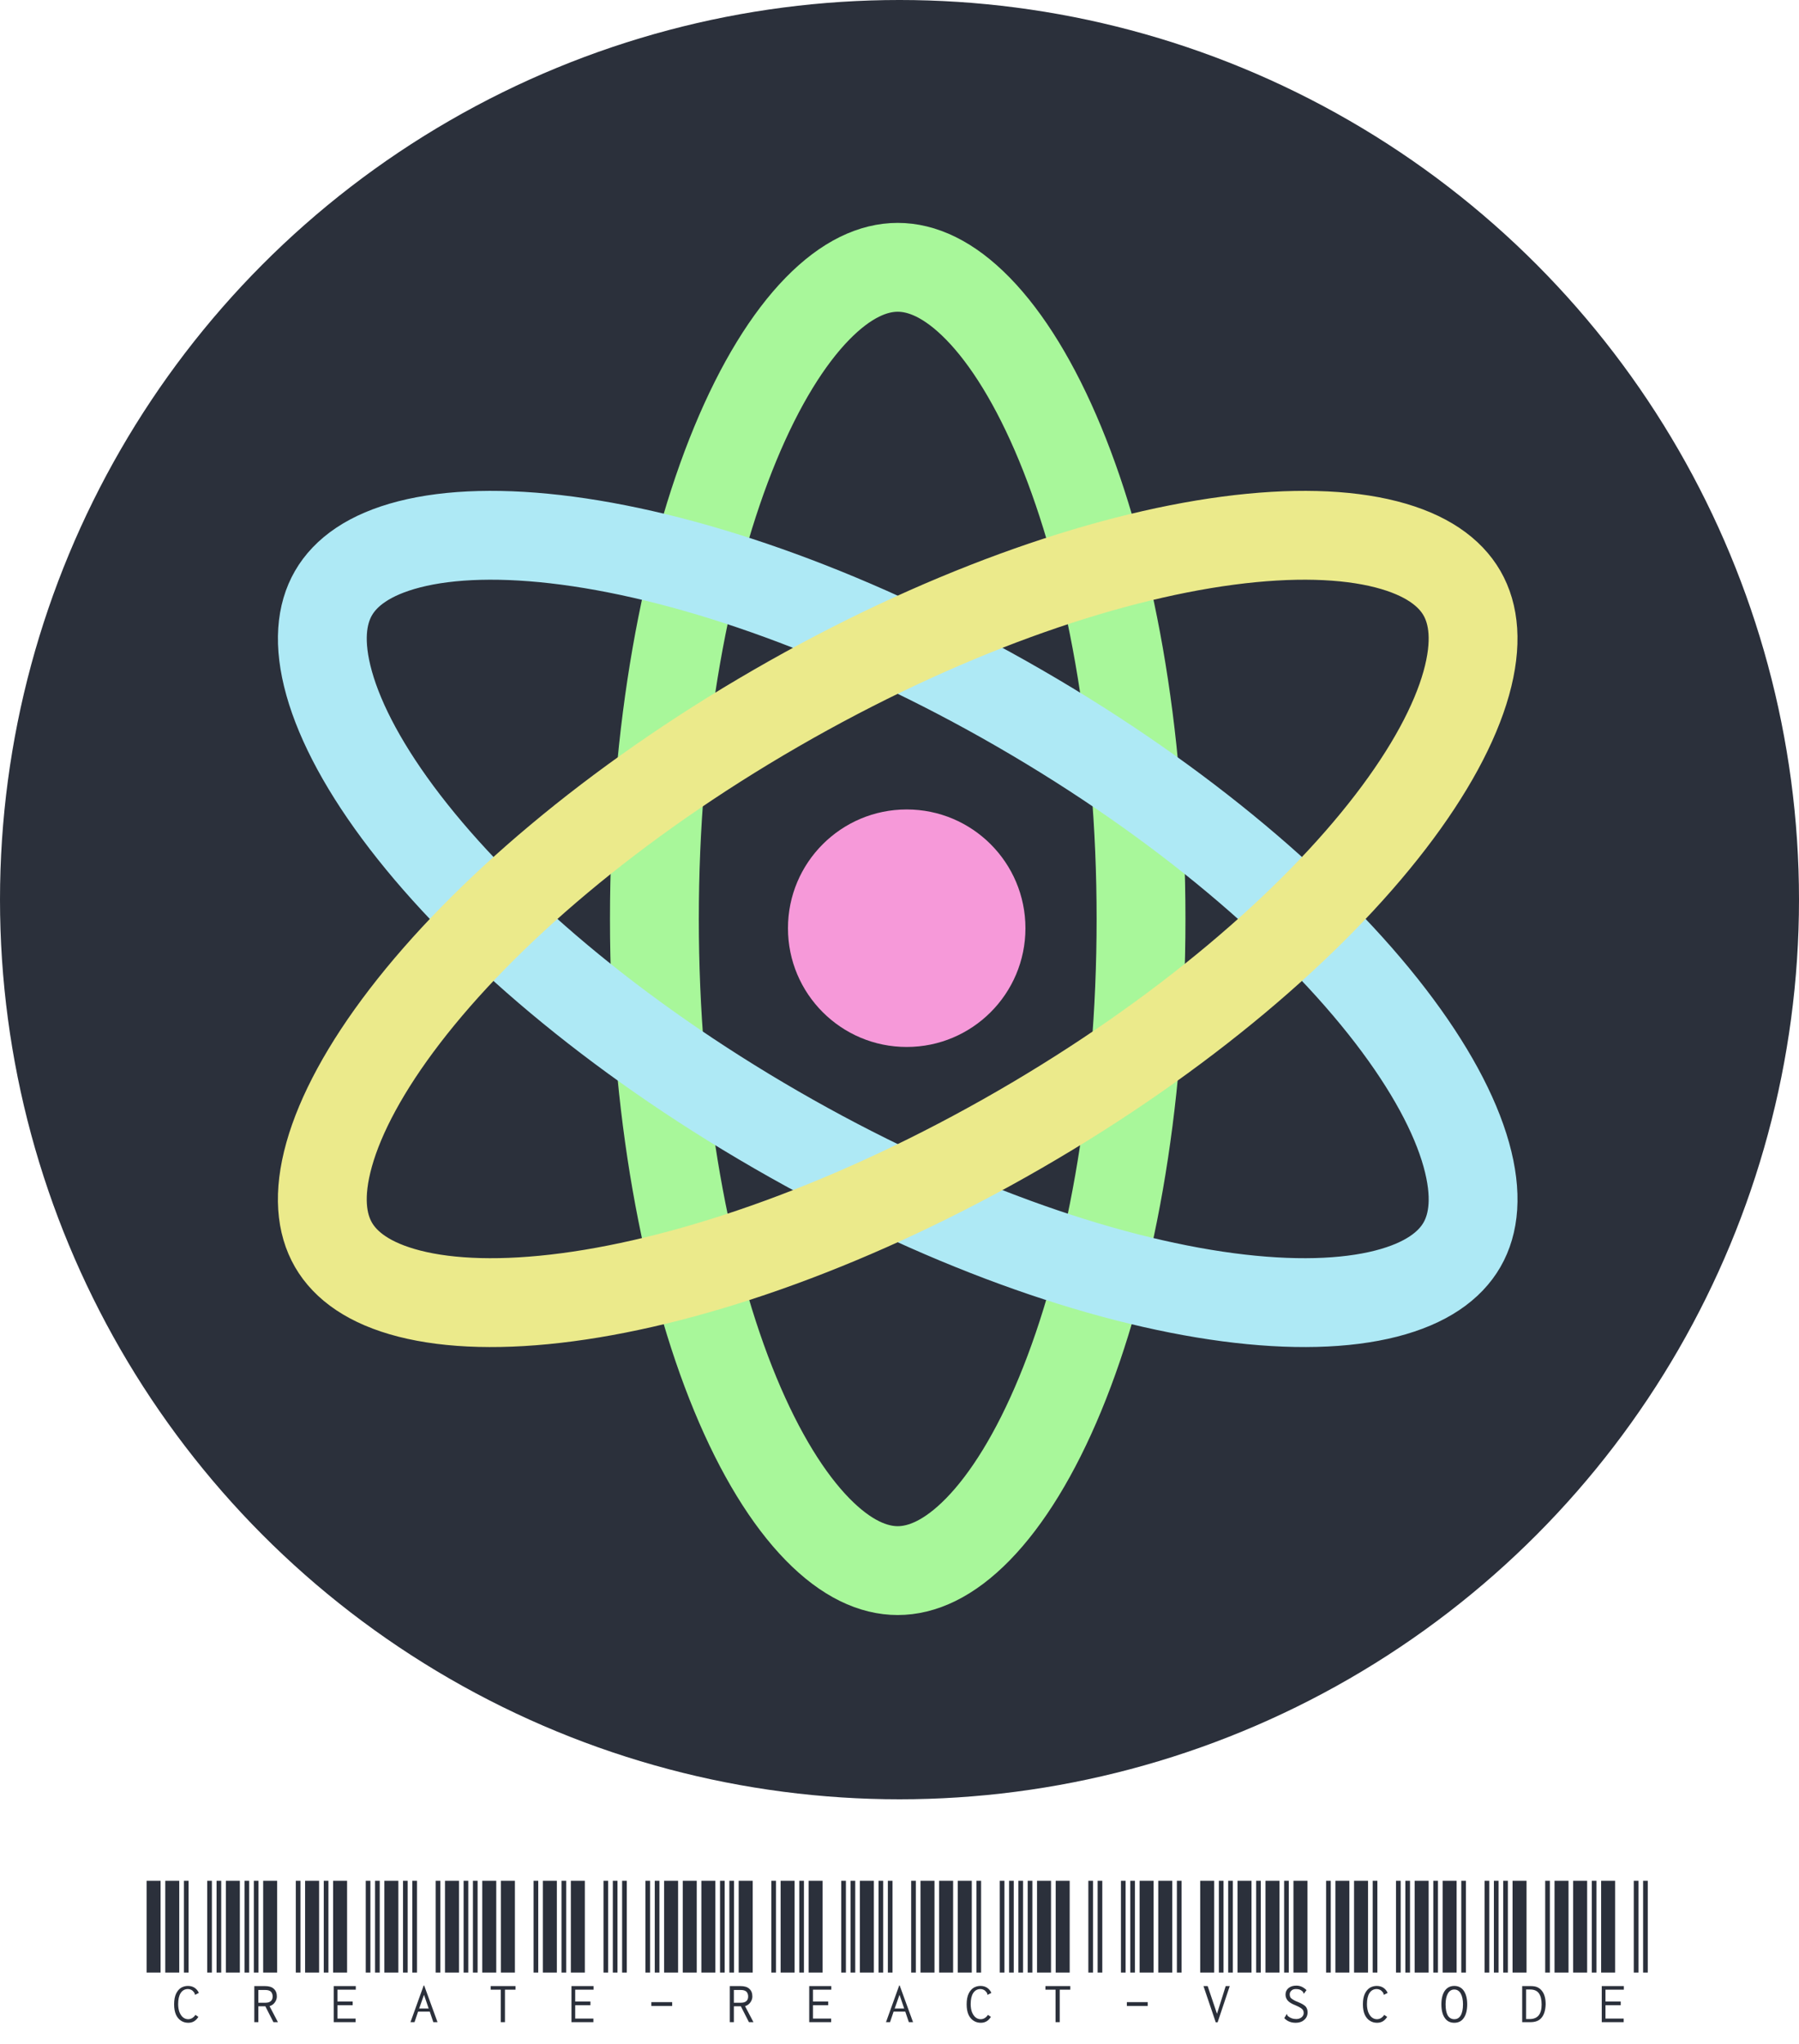 <svg width="405" height="460" viewBox="0 0 405 460" fill="none" xmlns="http://www.w3.org/2000/svg">
<g filter="url(#filter0_d)">
<path d="M33.003 440V419.35H36.153V440H33.003ZM37.203 440V419.35H40.353V440H37.203ZM41.403 440V419.35H42.453V440H41.403ZM46.653 440V419.35H47.703V440H46.653ZM48.753 440V419.35H49.803V440H48.753ZM42.383 451.305C41.776 451.305 41.24 451.153 40.773 450.85C40.283 450.547 39.898 450.092 39.618 449.485C39.338 448.855 39.198 448.073 39.198 447.14C39.198 446.16 39.35 445.355 39.653 444.725C39.956 444.118 40.341 443.675 40.808 443.395C41.275 443.138 41.776 443.01 42.313 443.01C42.896 443.01 43.398 443.15 43.818 443.43C44.238 443.71 44.553 444.095 44.763 444.585L43.993 444.97L43.888 445.005L43.853 444.935V444.83C43.853 444.737 43.795 444.608 43.678 444.445C43.491 444.188 43.281 444.002 43.048 443.885C42.815 443.768 42.57 443.71 42.313 443.71C41.613 443.71 41.065 444.013 40.668 444.62C40.295 445.203 40.108 446.032 40.108 447.105C40.108 447.758 40.201 448.353 40.388 448.89C40.598 449.403 40.866 449.8 41.193 450.08C41.543 450.36 41.928 450.5 42.348 450.5C42.675 450.5 42.978 450.418 43.258 450.255C43.561 450.068 43.806 449.823 43.993 449.52L44.658 449.975C44.378 450.418 44.063 450.745 43.713 450.955C43.34 451.188 42.896 451.305 42.383 451.305ZM50.845 440V419.35H53.995V440H50.845ZM55.045 440V419.35H56.095V440H55.045ZM57.145 440V419.35H58.195V440H57.145ZM59.245 440V419.35H62.395V440H59.245ZM66.595 440V419.35H67.645V440H66.595ZM57.25 443.045H59.63C60.563 443.045 61.24 443.255 61.66 443.675C62.103 444.072 62.325 444.643 62.325 445.39C62.325 445.857 62.173 446.3 61.87 446.72C61.566 447.14 61.17 447.42 60.68 447.56L62.57 451.165H61.555L59.735 447.595H58.16V451.165H57.25V443.045ZM59.735 446.79C60.295 446.79 60.715 446.662 60.995 446.405C61.251 446.172 61.38 445.833 61.38 445.39C61.38 444.947 61.251 444.585 60.995 444.305C60.715 444.048 60.295 443.92 59.735 443.92H58.16V446.79H59.735ZM68.686 440V419.35H71.837V440H68.686ZM72.886 440V419.35H73.936V440H72.886ZM74.987 440V419.35H78.136V440H74.987ZM82.337 440V419.35H83.386V440H82.337ZM84.436 440V419.35H85.487V440H84.436ZM75.126 443.045H80.097V443.85H75.966V446.51H79.397V447.35H75.966V450.36H80.061V451.165H75.126V443.045ZM86.528 440V419.35H89.678V440H86.528ZM90.728 440V419.35H91.778V440H90.728ZM92.828 440V419.35H93.878V440H92.828ZM98.078 440V419.35H99.128V440H98.078ZM100.178 440V419.35H103.328V440H100.178ZM96.748 448.785H94.123L93.318 451.165H92.408L95.383 442.905H95.488L98.498 451.165H97.553L96.748 448.785ZM96.503 448.085L95.453 445.005L94.368 448.085H96.503ZM104.37 440V419.35H105.42V440H104.37ZM106.47 440V419.35H107.52V440H106.47ZM108.57 440V419.35H111.72V440H108.57ZM112.77 440V419.35H115.92V440H112.77ZM120.12 440V419.35H121.17V440H120.12ZM112.735 443.85H110.46V443.045H116.06V443.85H113.68V451.165H112.735V443.85ZM122.212 440V419.35H125.362V440H122.212ZM126.412 440V419.35H127.462V440H126.412ZM128.512 440V419.35H131.662V440H128.512ZM135.862 440V419.35H136.912V440H135.862ZM137.962 440V419.35H139.012V440H137.962ZM128.652 443.045H133.622V443.85H129.492V446.51H132.922V447.35H129.492V450.36H133.587V451.165H128.652V443.045ZM140.054 440V419.35H141.104V440H140.054ZM145.304 440V419.35H146.354V440H145.304ZM147.404 440V419.35H148.454V440H147.404ZM149.504 440V419.35H152.654V440H149.504ZM153.704 440V419.35H156.854V440H153.704ZM146.634 446.65H151.324V447.525H146.634V446.65ZM157.896 440V419.35H161.046V440H157.896ZM162.096 440V419.35H163.146V440H162.096ZM164.196 440V419.35H165.246V440H164.196ZM166.296 440V419.35H169.446V440H166.296ZM173.646 440V419.35H174.696V440H173.646ZM164.301 443.045H166.681C167.614 443.045 168.291 443.255 168.711 443.675C169.154 444.072 169.376 444.643 169.376 445.39C169.376 445.857 169.224 446.3 168.921 446.72C168.617 447.14 168.221 447.42 167.731 447.56L169.621 451.165H168.606L166.786 447.595H165.211V451.165H164.301V443.045ZM166.786 446.79C167.346 446.79 167.766 446.662 168.046 446.405C168.302 446.172 168.431 445.833 168.431 445.39C168.431 444.947 168.302 444.585 168.046 444.305C167.766 444.048 167.346 443.92 166.786 443.92H165.211V446.79H166.786ZM175.737 440V419.35H178.887V440H175.737ZM179.937 440V419.35H180.987V440H179.937ZM182.037 440V419.35H185.187V440H182.037ZM189.387 440V419.35H190.437V440H189.387ZM191.487 440V419.35H192.537V440H191.487ZM182.177 443.045H187.147V443.85H183.017V446.51H186.447V447.35H183.017V450.36H187.112V451.165H182.177V443.045ZM193.579 440V419.35H196.729V440H193.579ZM197.779 440V419.35H198.829V440H197.779ZM199.879 440V419.35H200.929V440H199.879ZM205.129 440V419.35H206.179V440H205.129ZM207.229 440V419.35H210.379V440H207.229ZM203.799 448.785H201.174L200.369 451.165H199.459L202.434 442.905H202.539L205.549 451.165H204.604L203.799 448.785ZM203.554 448.085L202.504 445.005L201.419 448.085H203.554ZM211.421 440V419.35H214.571V440H211.421ZM215.621 440V419.35H218.771V440H215.621ZM219.821 440V419.35H220.871V440H219.821ZM225.071 440V419.35H226.121V440H225.071ZM227.171 440V419.35H228.221V440H227.171ZM220.801 451.305C220.194 451.305 219.658 451.153 219.191 450.85C218.701 450.547 218.316 450.092 218.036 449.485C217.756 448.855 217.616 448.073 217.616 447.14C217.616 446.16 217.768 445.355 218.071 444.725C218.374 444.118 218.759 443.675 219.226 443.395C219.693 443.138 220.194 443.01 220.731 443.01C221.314 443.01 221.816 443.15 222.236 443.43C222.656 443.71 222.971 444.095 223.181 444.585L222.411 444.97L222.306 445.005L222.271 444.935V444.83C222.271 444.737 222.213 444.608 222.096 444.445C221.909 444.188 221.699 444.002 221.466 443.885C221.233 443.768 220.988 443.71 220.731 443.71C220.031 443.71 219.483 444.013 219.086 444.62C218.713 445.203 218.526 446.032 218.526 447.105C218.526 447.758 218.619 448.353 218.806 448.89C219.016 449.403 219.284 449.8 219.611 450.08C219.961 450.36 220.346 450.5 220.766 450.5C221.093 450.5 221.396 450.418 221.676 450.255C221.979 450.068 222.224 449.823 222.411 449.52L223.076 449.975C222.796 450.418 222.481 450.745 222.131 450.955C221.758 451.188 221.314 451.305 220.801 451.305ZM229.263 440V419.35H230.313V440H229.263ZM231.363 440V419.35H232.413V440H231.363ZM233.463 440V419.35H236.613V440H233.463ZM237.663 440V419.35H240.813V440H237.663ZM245.013 440V419.35H246.063V440H245.013ZM237.628 443.85H235.353V443.045H240.953V443.85H238.573V451.165H237.628V443.85ZM247.104 440V419.35H248.154V440H247.104ZM252.354 440V419.35H253.404V440H252.354ZM254.454 440V419.35H255.504V440H254.454ZM256.554 440V419.35H259.704V440H256.554ZM260.754 440V419.35H263.904V440H260.754ZM253.684 446.65H258.374V447.525H253.684V446.65ZM264.946 440V419.35H265.996V440H264.946ZM270.196 440V419.35H273.346V440H270.196ZM274.396 440V419.35H275.446V440H274.396ZM276.496 440V419.35H277.546V440H276.496ZM278.596 440V419.35H281.746V440H278.596ZM270.931 443.045H271.876L273.976 449.275L275.936 443.045H276.846L274.116 451.2H273.696L270.931 443.045ZM282.788 440V419.35H283.838V440H282.788ZM284.888 440V419.35H288.038V440H284.888ZM289.088 440V419.35H290.138V440H289.088ZM291.188 440V419.35H294.338V440H291.188ZM298.538 440V419.35H299.588V440H298.538ZM291.678 451.305C290.628 451.305 289.776 450.955 289.123 450.255L289.613 449.45L289.648 449.345L289.753 449.38C289.753 449.403 289.765 449.45 289.788 449.52C289.788 449.567 289.811 449.625 289.858 449.695C289.881 449.742 289.928 449.788 289.998 449.835C290.488 450.255 291.095 450.465 291.818 450.465C292.285 450.465 292.681 450.337 293.008 450.08C293.335 449.8 293.498 449.473 293.498 449.1C293.498 448.843 293.44 448.622 293.323 448.435C293.23 448.272 293.055 448.108 292.798 447.945C292.541 447.782 292.145 447.583 291.608 447.35C290.815 447.047 290.243 446.697 289.893 446.3C289.566 445.903 289.403 445.46 289.403 444.97C289.403 444.363 289.625 443.873 290.068 443.5C290.511 443.127 291.106 442.94 291.853 442.94C292.296 442.94 292.716 443.033 293.113 443.22C293.486 443.407 293.825 443.652 294.128 443.955L293.533 444.76L293.463 444.69C293.463 444.667 293.451 444.632 293.428 444.585C293.428 444.515 293.405 444.457 293.358 444.41C293.335 444.34 293.288 444.282 293.218 444.235C293.031 444.048 292.81 443.908 292.553 443.815C292.32 443.745 292.04 443.71 291.713 443.71C291.293 443.71 290.966 443.827 290.733 444.06C290.476 444.293 290.348 444.573 290.348 444.9C290.348 445.157 290.395 445.378 290.488 445.565C290.605 445.752 290.803 445.927 291.083 446.09C291.363 446.277 291.783 446.475 292.343 446.685C293.113 447.012 293.65 447.338 293.953 447.665C294.233 448.015 294.373 448.447 294.373 448.96C294.373 449.357 294.28 449.73 294.093 450.08C293.883 450.43 293.58 450.722 293.183 450.955C292.763 451.188 292.261 451.305 291.678 451.305ZM300.63 440V419.35H303.78V440H300.63ZM304.83 440V419.35H307.98V440H304.83ZM309.03 440V419.35H310.08V440H309.03ZM314.28 440V419.35H315.33V440H314.28ZM316.38 440V419.35H317.43V440H316.38ZM310.01 451.305C309.403 451.305 308.867 451.153 308.4 450.85C307.91 450.547 307.525 450.092 307.245 449.485C306.965 448.855 306.825 448.073 306.825 447.14C306.825 446.16 306.977 445.355 307.28 444.725C307.583 444.118 307.968 443.675 308.435 443.395C308.902 443.138 309.403 443.01 309.94 443.01C310.523 443.01 311.025 443.15 311.445 443.43C311.865 443.71 312.18 444.095 312.39 444.585L311.62 444.97L311.515 445.005L311.48 444.935V444.83C311.48 444.737 311.422 444.608 311.305 444.445C311.118 444.188 310.908 444.002 310.675 443.885C310.442 443.768 310.197 443.71 309.94 443.71C309.24 443.71 308.692 444.013 308.295 444.62C307.922 445.203 307.735 446.032 307.735 447.105C307.735 447.758 307.828 448.353 308.015 448.89C308.225 449.403 308.493 449.8 308.82 450.08C309.17 450.36 309.555 450.5 309.975 450.5C310.302 450.5 310.605 450.418 310.885 450.255C311.188 450.068 311.433 449.823 311.62 449.52L312.285 449.975C312.005 450.418 311.69 450.745 311.34 450.955C310.967 451.188 310.523 451.305 310.01 451.305ZM318.472 440V419.35H321.622V440H318.472ZM322.672 440V419.35H323.722V440H322.672ZM324.772 440V419.35H327.922V440H324.772ZM328.972 440V419.35H330.022V440H328.972ZM334.222 440V419.35H335.272V440H334.222ZM327.397 451.305C326.463 451.305 325.752 450.943 325.262 450.22C324.748 449.497 324.492 448.47 324.492 447.14C324.492 445.857 324.748 444.842 325.262 444.095C325.775 443.372 326.487 443.01 327.397 443.01C328.307 443.01 329.018 443.372 329.532 444.095C330.045 444.842 330.302 445.857 330.302 447.14C330.302 448.47 330.045 449.497 329.532 450.22C329.042 450.943 328.33 451.305 327.397 451.305ZM327.397 450.5C328.027 450.5 328.505 450.22 328.832 449.66C329.182 449.077 329.357 448.237 329.357 447.14C329.357 446.113 329.182 445.297 328.832 444.69C328.482 444.107 328.003 443.815 327.397 443.815C326.79 443.815 326.312 444.107 325.962 444.69C325.612 445.297 325.437 446.113 325.437 447.14C325.437 448.237 325.6 449.077 325.927 449.66C326.277 450.22 326.767 450.5 327.397 450.5ZM336.313 440V419.35H337.363V440H336.313ZM338.413 440V419.35H339.463V440H338.413ZM340.513 440V419.35H343.663V440H340.513ZM347.863 440V419.35H348.913V440H347.863ZM349.963 440V419.35H353.113V440H349.963ZM342.683 443.045H344.573C345.25 443.045 345.775 443.138 346.148 443.325C346.545 443.512 346.883 443.792 347.163 444.165C347.7 444.865 347.968 445.857 347.968 447.14C347.922 448.47 347.618 449.473 347.058 450.15C346.498 450.85 345.623 451.188 344.433 451.165H342.683V443.045ZM344.363 450.465C346.16 450.465 347.058 449.38 347.058 447.21C347.058 446.113 346.86 445.273 346.463 444.69C346.043 444.107 345.39 443.815 344.503 443.815H343.558V450.465H344.363ZM354.155 440V419.35H357.305V440H354.155ZM358.355 440V419.35H359.405V440H358.355ZM360.455 440V419.35H363.605V440H360.455ZM367.805 440V419.35H368.855V440H367.805ZM369.905 440V419.35H370.955V440H369.905ZM360.595 443.045H365.565V443.85H361.435V446.51H364.865V447.35H361.435V450.36H365.53V451.165H360.595V443.045Z" fill="#2B303B"/>
</g>
<circle cx="202.5" cy="202.5" r="202.5" fill="#2B303B"/>
<g filter="url(#filter1_d)">
<path d="M256.875 202.847C256.875 245.131 249.771 282.944 238.661 309.814C233.097 323.272 226.725 333.507 220.161 340.222C213.629 346.904 207.53 349.524 202.098 349.524C196.667 349.524 190.567 346.904 184.035 340.222C177.471 333.507 171.1 323.272 165.535 309.814C154.426 282.944 147.321 245.131 147.321 202.847C147.321 160.564 154.426 122.751 165.535 95.88C171.1 82.422 177.471 72.188 184.035 65.472C190.567 58.79 196.667 56.17 202.098 56.17C207.53 56.17 213.629 58.79 220.161 65.472C226.725 72.188 233.097 82.422 238.661 95.88C249.771 122.751 256.875 160.564 256.875 202.847Z" stroke="#A8F79A" stroke-width="20"/>
</g>
<g filter="url(#filter2_d)">
<path d="M229.487 155.409C266.105 176.551 295.3 201.61 313.016 224.666C321.889 236.214 327.566 246.849 330.1 255.891C332.621 264.889 331.84 271.482 329.124 276.186C326.409 280.89 321.09 284.862 312.037 287.178C302.939 289.505 290.89 289.905 276.453 287.995C247.628 284.181 211.328 271.427 174.71 250.285C138.091 229.144 108.896 204.084 91.181 181.028C82.308 169.48 76.63 158.845 74.097 149.803C71.576 140.805 72.356 134.213 75.072 129.508C77.788 124.804 83.107 120.832 92.16 118.517C101.257 116.19 113.306 115.789 127.744 117.699C156.569 121.514 192.868 134.267 229.487 155.409Z" stroke="#AEE9F5" stroke-width="20"/>
</g>
<g filter="url(#filter3_d)">
<path d="M229.483 250.286C192.864 271.427 156.565 284.181 127.74 287.995C113.303 289.906 101.253 289.505 92.156 287.178C83.103 284.862 77.784 280.89 75.068 276.186C72.352 271.482 71.572 264.889 74.093 255.892C76.626 246.85 82.304 236.214 91.177 224.666C108.893 201.61 138.087 176.551 174.706 155.409C211.324 134.267 247.624 121.514 276.449 117.699C290.886 115.789 302.935 116.19 312.033 118.517C321.086 120.833 326.405 124.805 329.121 129.509C331.836 134.213 332.617 140.805 330.096 149.803C327.562 158.845 321.885 169.481 313.012 181.028C295.296 204.085 266.101 229.144 229.483 250.286Z" stroke="#EBEA8B" stroke-width="20"/>
</g>
<g filter="url(#filter4_d)">
<path d="M204.121 231.66C218.883 231.66 230.851 219.692 230.851 204.93C230.851 190.167 218.883 178.2 204.121 178.2C189.358 178.2 177.391 190.167 177.391 204.93C177.391 219.692 189.358 231.66 204.121 231.66Z" fill="#F699D9"/>
</g>
<defs>
<filter id="filter0_d" x="29.003" y="419.35" width="345.952" height="39.955" filterUnits="userSpaceOnUse" color-interpolation-filters="sRGB">
<feFlood flood-opacity="0" result="BackgroundImageFix"/>
<feColorMatrix in="SourceAlpha" type="matrix" values="0 0 0 0 0 0 0 0 0 0 0 0 0 0 0 0 0 0 127 0"/>
<feOffset dy="4"/>
<feGaussianBlur stdDeviation="2"/>
<feColorMatrix type="matrix" values="0 0 0 0 0 0 0 0 0 0 0 0 0 0 0 0 0 0 0.25 0"/>
<feBlend mode="normal" in2="BackgroundImageFix" result="effect1_dropShadow"/>
<feBlend mode="normal" in="SourceGraphic" in2="effect1_dropShadow" result="shape"/>
</filter>
<filter id="filter1_d" x="133.321" y="46.17" width="137.554" height="321.355" filterUnits="userSpaceOnUse" color-interpolation-filters="sRGB">
<feFlood flood-opacity="0" result="BackgroundImageFix"/>
<feColorMatrix in="SourceAlpha" type="matrix" values="0 0 0 0 0 0 0 0 0 0 0 0 0 0 0 0 0 0 127 0"/>
<feOffset dy="4"/>
<feGaussianBlur stdDeviation="2"/>
<feColorMatrix type="matrix" values="0 0 0 0 0 0 0 0 0 0 0 0 0 0 0 0 0 0 0.25 0"/>
<feBlend mode="normal" in2="BackgroundImageFix" result="effect1_dropShadow"/>
<feBlend mode="normal" in="SourceGraphic" in2="effect1_dropShadow" result="shape"/>
</filter>
<filter id="filter2_d" x="30.023" y="68.41" width="344.15" height="276.874" filterUnits="userSpaceOnUse" color-interpolation-filters="sRGB">
<feFlood flood-opacity="0" result="BackgroundImageFix"/>
<feColorMatrix in="SourceAlpha" type="matrix" values="0 0 0 0 0 0 0 0 0 0 0 0 0 0 0 0 0 0 127 0"/>
<feOffset dy="4"/>
<feGaussianBlur stdDeviation="2"/>
<feColorMatrix type="matrix" values="0 0 0 0 0 0 0 0 0 0 0 0 0 0 0 0 0 0 0.25 0"/>
<feBlend mode="normal" in2="BackgroundImageFix" result="effect1_dropShadow"/>
<feBlend mode="normal" in="SourceGraphic" in2="effect1_dropShadow" result="shape"/>
</filter>
<filter id="filter3_d" x="30.019" y="68.41" width="344.15" height="276.874" filterUnits="userSpaceOnUse" color-interpolation-filters="sRGB">
<feFlood flood-opacity="0" result="BackgroundImageFix"/>
<feColorMatrix in="SourceAlpha" type="matrix" values="0 0 0 0 0 0 0 0 0 0 0 0 0 0 0 0 0 0 127 0"/>
<feOffset dy="4"/>
<feGaussianBlur stdDeviation="2"/>
<feColorMatrix type="matrix" values="0 0 0 0 0 0 0 0 0 0 0 0 0 0 0 0 0 0 0.25 0"/>
<feBlend mode="normal" in2="BackgroundImageFix" result="effect1_dropShadow"/>
<feBlend mode="normal" in="SourceGraphic" in2="effect1_dropShadow" result="shape"/>
</filter>
<filter id="filter4_d" x="173.391" y="178.2" width="61.46" height="61.46" filterUnits="userSpaceOnUse" color-interpolation-filters="sRGB">
<feFlood flood-opacity="0" result="BackgroundImageFix"/>
<feColorMatrix in="SourceAlpha" type="matrix" values="0 0 0 0 0 0 0 0 0 0 0 0 0 0 0 0 0 0 127 0"/>
<feOffset dy="4"/>
<feGaussianBlur stdDeviation="2"/>
<feColorMatrix type="matrix" values="0 0 0 0 0 0 0 0 0 0 0 0 0 0 0 0 0 0 0.25 0"/>
<feBlend mode="normal" in2="BackgroundImageFix" result="effect1_dropShadow"/>
<feBlend mode="normal" in="SourceGraphic" in2="effect1_dropShadow" result="shape"/>
</filter>
</defs>
</svg>
